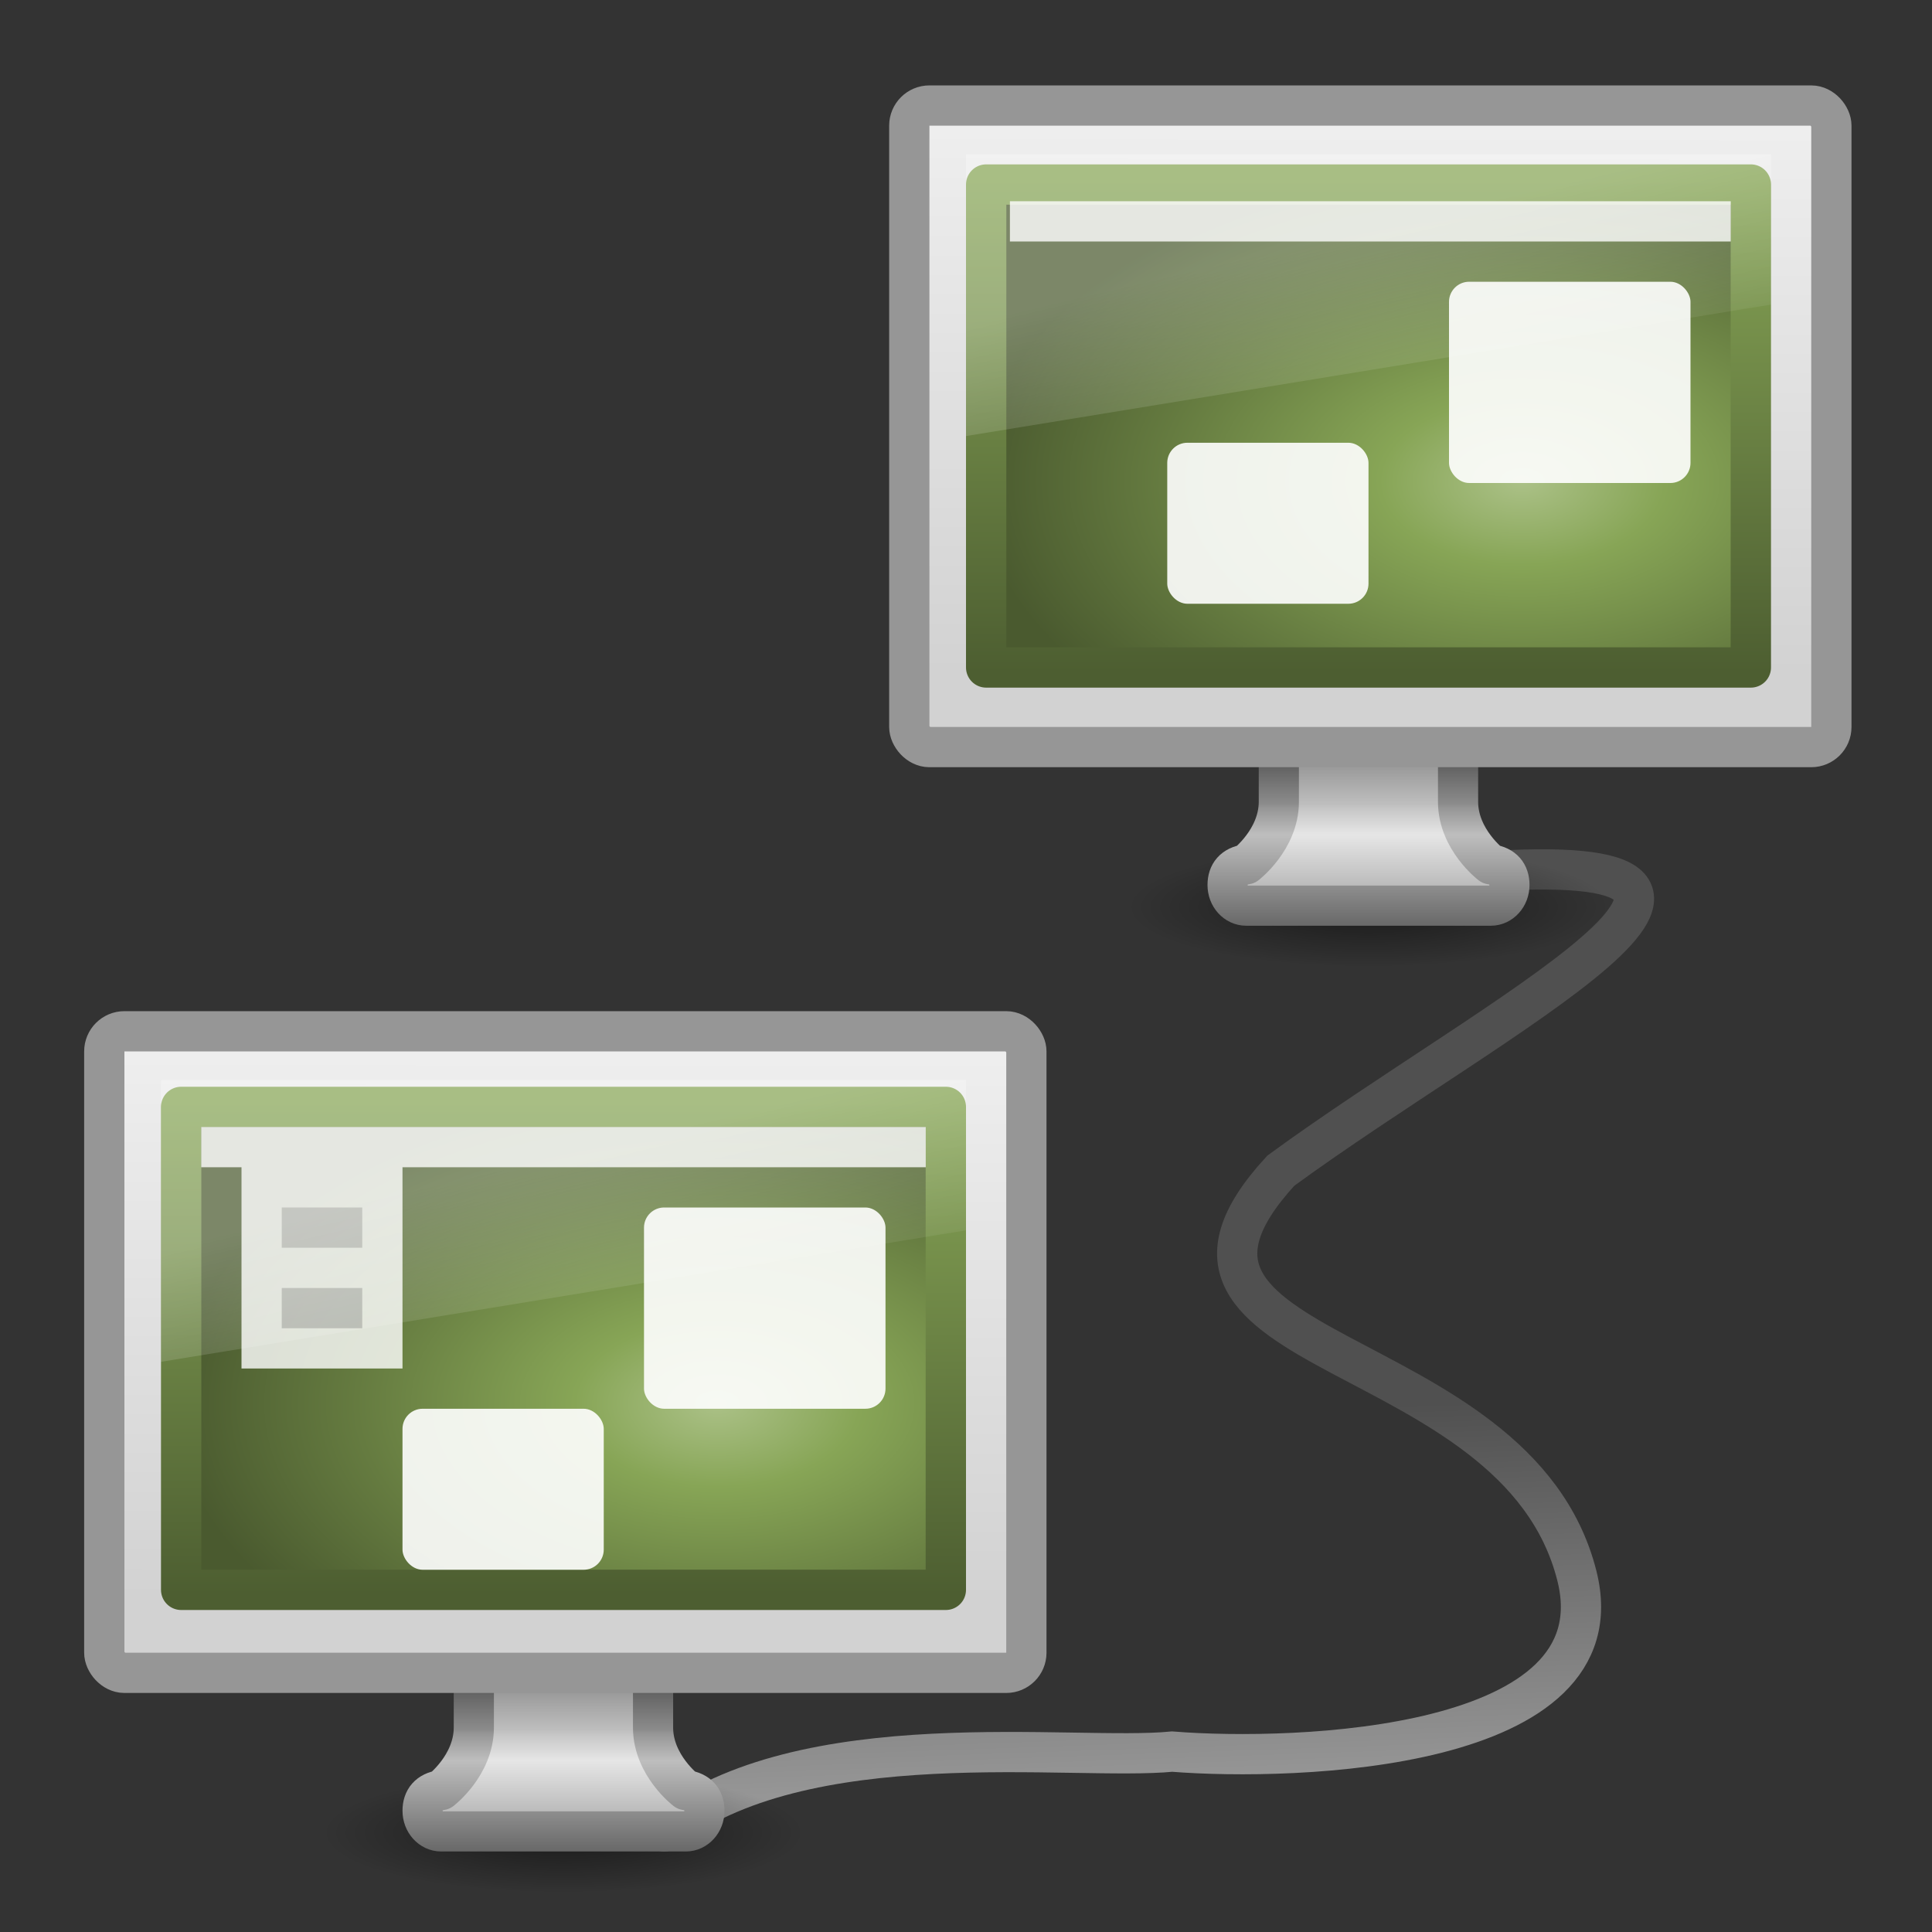 <svg xmlns="http://www.w3.org/2000/svg" xmlns:svg="http://www.w3.org/2000/svg" xmlns:xlink="http://www.w3.org/1999/xlink" id="svg7324" width="48" height="48" version="1.1"><rect width="100%" height="100%" fill="#333333" stroke="none"/><defs id="defs7326"><linearGradient id="linearGradient4207"><stop style="stop-color:#4d5e31;stop-opacity:1" id="stop4209" offset="0"/><stop style="stop-color:#87a556;stop-opacity:1" id="stop4211" offset="1"/></linearGradient><linearGradient id="linearGradient4197"><stop style="stop-color:#abc187;stop-opacity:1" id="stop4199" offset="0"/><stop style="stop-color:#87a556;stop-opacity:1" id="stop4201" offset=".262"/><stop style="stop-color:#657b40;stop-opacity:1" id="stop4203" offset=".661"/><stop style="stop-color:#4a5a2f;stop-opacity:1" id="stop4205" offset="1"/></linearGradient><linearGradient id="linearGradient3269"><stop id="stop3271" offset="0" style="stop-color:#787878"/><stop id="stop3273" offset=".344" style="stop-color:#bebebe"/><stop id="stop3275" offset=".373" style="stop-color:#c8c8c8"/><stop id="stop3277" offset=".49" style="stop-color:#e6e6e6"/><stop id="stop3279" offset="1" style="stop-color:#8c8c8c"/></linearGradient><linearGradient id="linearGradient3257"><stop id="stop3259" offset="0" style="stop-color:#3c3c3c"/><stop id="stop3261" offset=".348" style="stop-color:#8c8c8c"/><stop id="stop3263" offset=".366" style="stop-color:#969696"/><stop id="stop3265" offset=".494" style="stop-color:#bebebe"/><stop id="stop3267" offset="1" style="stop-color:#5a5a5a"/></linearGradient><linearGradient id="linearGradient6592"><stop id="stop6594" offset="0" style="stop-color:#fff;stop-opacity:.275"/><stop id="stop6596" offset="1" style="stop-color:#fff;stop-opacity:0"/></linearGradient><linearGradient id="linearGradient6544"><stop id="stop6546" offset="0" style="stop-color:#f0f0f0"/><stop id="stop6548" offset="1" style="stop-color:#d2d2d2"/></linearGradient><linearGradient id="linearGradient10691"><stop id="stop10693" offset="0"/><stop id="stop10695" offset="1" style="stop-opacity:0"/></linearGradient><linearGradient id="linearGradient2951" x1="46.581" x2="46.164" y1="42.182" y2="29.439" gradientTransform="matrix(.679 0 0 .719 -.432 13.87)" gradientUnits="userSpaceOnUse"><stop id="stop3698" offset="0" style="stop-color:#969696"/><stop id="stop3700" offset="1" style="stop-color:#505050"/></linearGradient><radialGradient id="radialGradient2908" cx="6.703" cy="73.616" r="7.228" gradientTransform="matrix(.83 0 0 .208 28.436 7.224)" gradientUnits="userSpaceOnUse" xlink:href="#linearGradient10691"/><linearGradient id="linearGradient2910" x1="321.58" x2="321.58" y1="86.05" y2="96.245" gradientTransform="matrix(.41 0 0 .513 -97.323 -25.968)" gradientUnits="userSpaceOnUse" xlink:href="#linearGradient3269"/><linearGradient id="linearGradient2912" x1="22.452" x2="22.452" y1="30.05" y2="40.186" gradientTransform="matrix(.412 0 0 .513 24.116 2.757)" gradientUnits="userSpaceOnUse" xlink:href="#linearGradient3257"/><linearGradient id="linearGradient2914" x1="20.147" x2="20.104" y1="0" y2="31.983" gradientTransform="matrix(.426 0 0 .452 25.27 2.267)" gradientUnits="userSpaceOnUse" xlink:href="#linearGradient6544"/><linearGradient id="linearGradient2920" x1="12.938" x2="15.25" y1="8.438" y2="19.812" gradientTransform="matrix(.405 0 0 .467 25.786 2.434)" gradientUnits="userSpaceOnUse" xlink:href="#linearGradient6592"/><radialGradient id="radialGradient2938" cx="6.703" cy="73.616" r="7.228" gradientTransform="matrix(.83 0 0 .208 8.436 30.224)" gradientUnits="userSpaceOnUse" xlink:href="#linearGradient10691"/><linearGradient id="linearGradient2940" x1="321.58" x2="321.58" y1="86.05" y2="96.245" gradientTransform="matrix(.41 0 0 .513 -117.32 -2.968)" gradientUnits="userSpaceOnUse" xlink:href="#linearGradient3269"/><linearGradient id="linearGradient2942" x1="22.452" x2="22.452" y1="30.05" y2="40.186" gradientTransform="matrix(.412 0 0 .513 4.116 25.757)" gradientUnits="userSpaceOnUse" xlink:href="#linearGradient3257"/><linearGradient id="linearGradient2944" x1="20.147" x2="20.104" y1="0" y2="31.983" gradientTransform="matrix(.426 0 0 .452 5.271 25.267)" gradientUnits="userSpaceOnUse" xlink:href="#linearGradient6544"/><linearGradient id="linearGradient2950" x1="12.938" x2="15.25" y1="8.438" y2="19.812" gradientTransform="matrix(.405 0 0 .467 5.786 25.434)" gradientUnits="userSpaceOnUse" xlink:href="#linearGradient6592"/><linearGradient id="linearGradient3242-593-605-251-305"><stop id="stop2749" offset="0" style="stop-color:#abc187;stop-opacity:1"/><stop id="stop2751" offset=".262" style="stop-color:#87a556;stop-opacity:1"/><stop id="stop2753" offset=".661" style="stop-color:#657b40;stop-opacity:1"/><stop id="stop2755" offset="1" style="stop-color:#4a5a2f;stop-opacity:1"/></linearGradient><linearGradient id="linearGradient3332-412-419-652-471"><stop id="stop2759" offset="0" style="stop-color:#4d5e31;stop-opacity:1"/><stop id="stop2761" offset="1" style="stop-color:#87a556;stop-opacity:1"/></linearGradient><radialGradient id="radialGradient2843" cx="26.617" cy="-2.064" r="23" gradientTransform="matrix(0 -.344 .589 0 39.034 21.115)" gradientUnits="userSpaceOnUse" xlink:href="#linearGradient3242-593-605-251-305"/><linearGradient id="linearGradient2845" x1="10.014" x2="10.014" y1="44.96" y2="2.877" gradientTransform="matrix(.404 0 0 .291 24.299 3.625)" gradientUnits="userSpaceOnUse" xlink:href="#linearGradient3332-412-419-652-471"/><radialGradient id="radialGradient2892" cx="26.617" cy="-2.064" r="23" gradientTransform="matrix(0 -.344 .589 0 19.034 44.031)" gradientUnits="userSpaceOnUse" xlink:href="#linearGradient4197"/><linearGradient id="linearGradient2894" x1="10.014" x2="10.014" y1="44.96" y2="2.877" gradientTransform="matrix(.404 0 0 .291 4.299 26.541)" gradientUnits="userSpaceOnUse" xlink:href="#linearGradient4207"/></defs><path id="path7035" d="m36.689 21.667c8.929-0.647 0.487 3.503-4.867 7.418-4.385 4.763 5.852 4.088 7.356 10.069 1.093 4.349-6.995 4.608-10.056 4.364-2.467 0.241-9.189-0.753-12.621 1.982" style="stroke:url(#linearGradient2951);stroke-linecap:round;fill:none"/><path id="path2892" d="m40 22.5c0 0.828-2.686 1.5-6 1.5s-6-0.672-6-1.5 2.686-1.5 6-1.5 6 0.672 6 1.5z" style="opacity:.5;fill:url(#radialGradient2908)"/><path id="path2894" d="m31.772 16.346v3.59c-0.009 0.924-0.811 1.539-0.811 1.539-0.308 0.045-0.462 0.229-0.462 0.513 0 0.284 0.208 0.513 0.462 0.513h6.078c0.254 0 0.462-0.229 0.462-0.513s-0.153-0.468-0.462-0.513c0 0-0.805-0.614-0.814-1.539v-3.59h-4.453z" style="stroke-linejoin:round;stroke-width:.998;stroke-dashoffset:.5;stroke:url(#linearGradient2912);stroke-linecap:round;enable-background:new;fill:url(#linearGradient2910)"/><rect id="rect2896" width="22.909" height="15.939" x="22.591" y="2.622" rx=".5" ry=".5" style="stroke-linejoin:round;stroke-dashoffset:.5;stroke:#969696;stroke-linecap:round;fill:url(#linearGradient2914)"/><rect id="rect3063" width="18.998" height="11.998" x="24.501" y="4.585" style="stroke-linejoin:round;stroke-width:1.002;fill-rule:evenodd;stroke:url(#linearGradient2845);stroke-linecap:round;fill:url(#radialGradient2843)"/><rect id="rect2900" width="17.909" height="1" x="25.091" y="5" style="opacity:.8;fill:#fff"/><rect id="rect2902" width="5" height="4" x="29" y="11" rx=".5" ry=".5" style="opacity:.9;fill:#fff"/><rect id="rect2904" width="6" height="5" x="36" y="7" rx=".5" ry=".5" style="opacity:.9;fill:#fff"/><path id="path2906" d="m24 3.834h20v3.733l-20 3.267v-7z" style="fill:url(#linearGradient2920)"/><path id="path2922" d="m20 45.5c0 0.828-2.686 1.5-6 1.5s-6-0.672-6-1.5 2.686-1.5 6-1.5 6 0.672 6 1.5z" style="opacity:.5;fill:url(#radialGradient2938)"/><path id="path2924" d="m11.772 39.346v3.59c-0.009 0.924-0.811 1.539-0.811 1.539-0.308 0.045-0.462 0.229-0.462 0.513 0 0.284 0.208 0.513 0.462 0.513h6.078c0.254 0 0.462-0.229 0.462-0.513s-0.153-0.468-0.462-0.513c0 0-0.805-0.614-0.814-1.539v-3.59h-4.453z" style="stroke-linejoin:round;stroke-width:.998;stroke-dashoffset:.5;stroke:url(#linearGradient2942);stroke-linecap:round;enable-background:new;fill:url(#linearGradient2940)"/><rect id="rect2926" width="22.909" height="15.939" x="2.591" y="25.622" rx=".5" ry=".5" style="stroke-linejoin:round;stroke-dashoffset:.5;stroke:#969696;stroke-linecap:round;fill:url(#linearGradient2944)"/><rect id="rect2890" width="18.998" height="11.998" x="4.501" y="27.501" style="stroke-linejoin:round;stroke-width:1.002;fill-rule:evenodd;stroke:url(#linearGradient2894);stroke-linecap:round;fill:url(#radialGradient2892)"/><rect id="rect2932" width="5" height="4" x="10" y="35" rx=".5" ry=".5" style="opacity:.9;fill:#fff"/><rect id="rect2934" width="6" height="5" x="16" y="30" rx=".5" ry=".5" style="opacity:.9;fill:#fff"/><path id="rect7291" d="m5 28v1h1v5h4v-5h13v-1h-18z" style="opacity:.8;fill:#fff"/><path id="rect7293" d="m7 30v1h2v-1h-2zm0 2v1h2v-1h-2z" style="opacity:.2"/><path id="path2936" d="m4 26.834h20v3.733l-20 3.267v-7z" style="fill:url(#linearGradient2950)"/></svg>